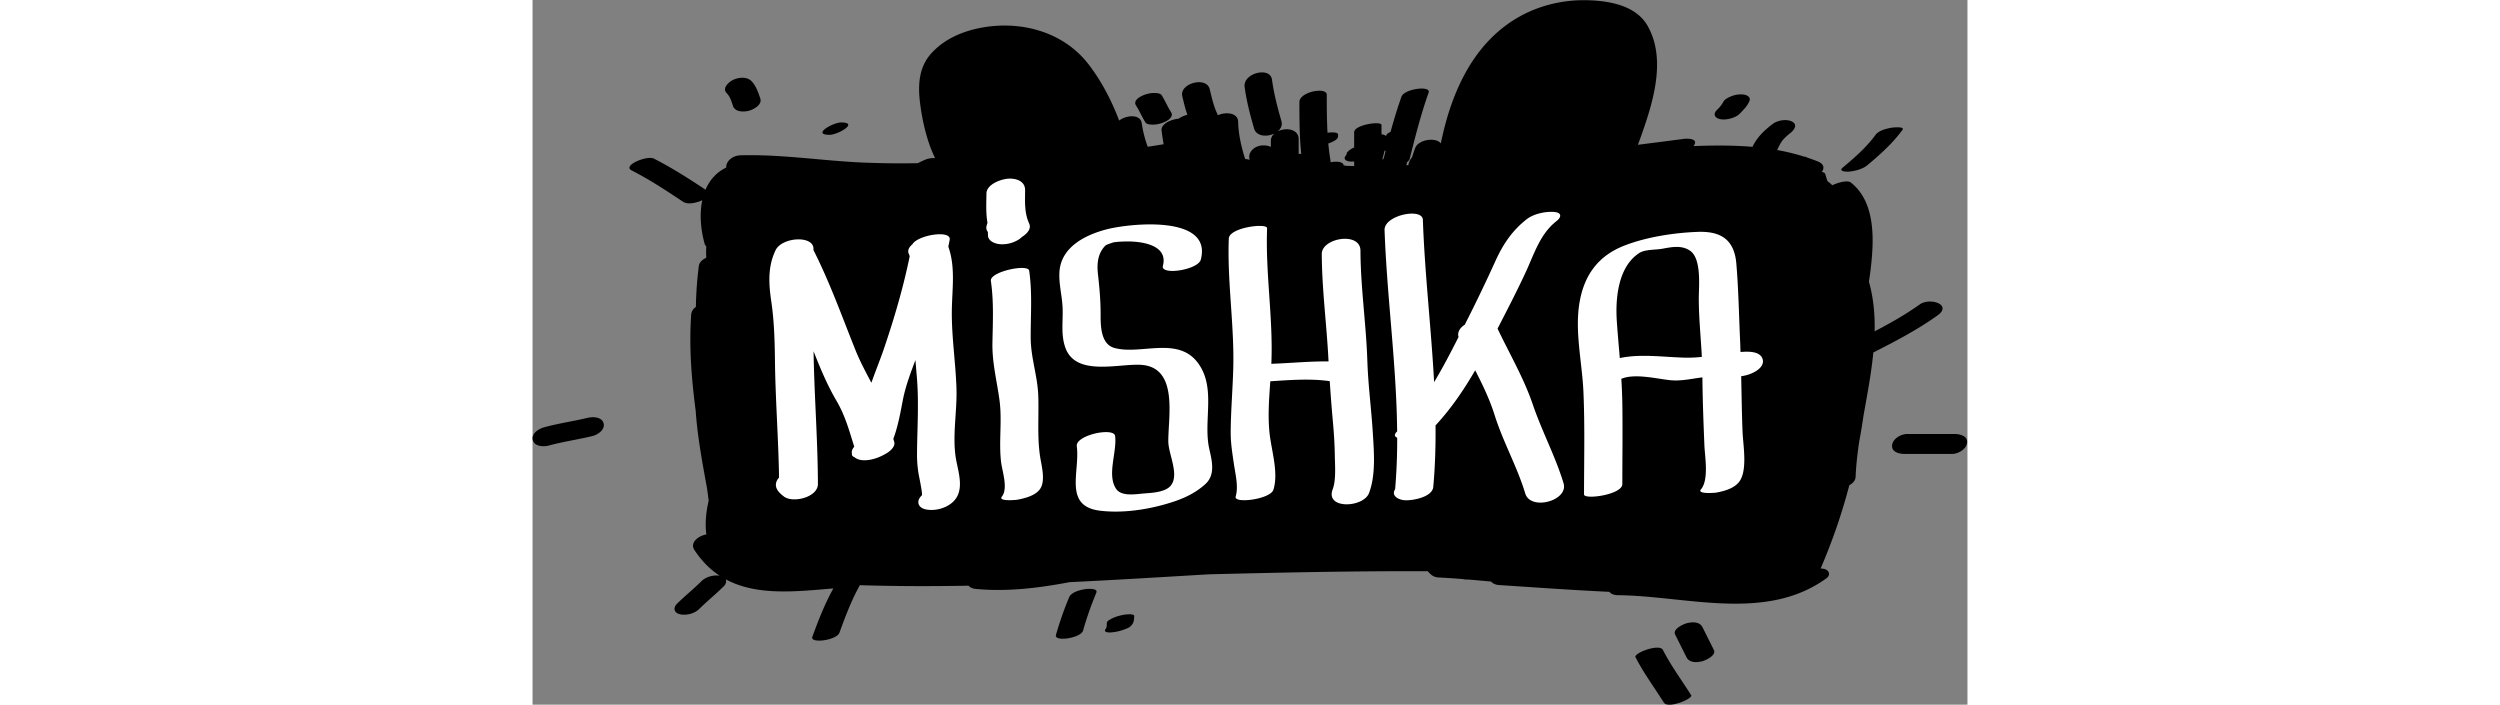 <svg xmlns="http://www.w3.org/2000/svg" viewBox="0 0 197.4 96.944" height="42" width="149">
  <rect x="0" y="0" width="197.4" height="96.944" fill="#808080" stroke="none"/>
  <defs>
    <clipPath id="a" clipPathUnits="userSpaceOnUse">
      <path d="M0 72.708h148.05V0H0z"/>
    </clipPath>
  </defs>
  <g clip-path="url(#a)" transform="matrix(1.333 0 0 -1.333 0 96.944)">
    <path d="M87.835 56.356a1.13 1.13 0 01-.134-.123c.072.312.149.623.229.934h.11c-.068-.27-.139-.541-.206-.811m55.33-15.046c-1.48-1.055-3.053-1.942-4.656-2.777.036 1.747-.12 3.465-.592 5.127.051.333.103.667.146 1.002.375 3.005.656 7.122-2.004 9.224-.334.265-1.248.035-1.922-.274a4.64 4.64 0 01-.496.415c-.082.242-.159.487-.229.735-.035.12-.168.188-.36.215.285.383.262.818-.419 1.092a18.59 18.59 0 01-1.143.413c-.067.072-.127.096-.172.058l-.005-.003c-.939.3-1.894.533-2.86.705.138.331.397.813.552 1 .132.157.28.3.43.439.061.057.124.111.187.165l.07.061.083.062c.38.288.846.865.221 1.202-.57.307-1.508.142-2.008-.238-.862-.655-1.625-1.379-2.09-2.361-2.01.169-4.05.155-6.08.078a.757.757 0 01.141.25c.184.585-.908.525-1.187.488a924.13 924.13 0 00-4.689-.604c1.367 3.773 3.083 8.578 1.001 12.264-1.189 2.106-3.906 2.579-6.098 2.652-2.436.081-4.898-.461-7.036-1.636-4.762-2.618-7.11-7.71-8.21-13.138-.497.657-2.3.425-2.644-.468-.125-.32-.23-.645-.328-.972a1.446 1.446 0 01-.345-.637c-.015-.056-.026-.111-.04-.167l-.197-.007c.02.104.041.207.064.31.147.109.247.232.28.366.574 2.296 1.156 4.588 1.95 6.82.267.756-2.513.399-2.806-.426a51.161 51.161 0 01-1.119-3.622c-.166-.078-.358-.187-.426-.326-.018-.034-.03-.07-.047-.104-.107.093-.27.151-.467.178v.959c0 .432-2.822.034-2.822-.757v-1.568a2.363 2.363 0 01-.473-.266c-.062-.057-.127-.114-.189-.172a.377.377 0 01-.12-.245c-.007-.026-.013-.053-.023-.078-.017-.022-.032-.046-.052-.066-.125-.128-.184-.335-.027-.467.191-.16.508-.167.738-.159.048.002.097.007.146.011v-.468c-.227.001-.45.003-.675.006l-.41.051c-.022.385-.677.452-1.352.328a.61.61 0 010 .148 23.606 23.606 0 00-.23 1.79c.237.079.472.18.681.313.158.102.327.224.327.43v.194c0 .18-.41.204-.499.208a2.84 2.84 0 01-.589-.041c-.075 1.305-.08 2.615-.08 3.925 0 .84-2.825.315-2.823-.757 0-1.786.007-3.57.192-5.343a2.495 2.495 0 01-.27-.009v1.532c0 1.045-1.297 1.22-2.147.809.313.262.488.622.37 1.039-.403 1.414-.778 2.827-.974 4.287-.188 1.394-3.017.677-2.824-.756.196-1.46.57-2.873.975-4.287.235-.828 1.338-.889 2.103-.51-.226-.196-.373-.452-.373-.76v-.63c-.188.098-.438.16-.769.16-1.057 0-1.67-.885-1.4-1.477-.164.027-.327.054-.49.083-.383 1.248-.687 2.514-.715 3.83-.02.942-1.27 1.049-2.108.672a.571.571 0 01-.049.168c-.385.804-.567 1.674-.78 2.533-.332 1.35-3.158.601-2.823-.756.157-.638.3-1.281.52-1.898l-.057-.014a2.651 2.651 0 01-.854-.387c-.832-.079-1.828-.565-1.752-1.208.058-.478.131-.953.21-1.427-.547-.091-1.093-.177-1.64-.26a11.905 11.905 0 00-.618 2.443c-.13.924-1.555.854-2.332.26-.774 2.062-1.796 4.019-3.122 5.761-2.62 3.439-7.097 4.613-11.242 3.794-1.9-.376-3.735-1.184-5.043-2.646-1.21-1.353-1.352-3.089-1.17-4.805.158-1.493.61-4.005 1.584-5.976-.35.012-.709-.041-.949-.139a11.046 11.046 0 01-.833-.388 95.043 95.043 0 00-5.803.07c-4.179.194-8.3.86-12.497.742-.923-.026-1.534-.719-1.465-1.262-1.046-.502-1.733-1.315-2.143-2.287-1.732 1.15-3.479 2.266-5.335 3.211-.689.351-3.3-.707-2.285-1.224 1.84-.938 3.561-2.072 5.278-3.216.512-.341 1.32-.133 1.842.07.03.012.09.039.165.077-.306-1.44-.157-3.067.241-4.493a.565.565 0 01.172-.27 9.289 9.289 0 01-.007-1.015c0-.055 0-.109-.002-.165-.4-.189-.712-.48-.76-.839a37.38 37.38 0 01-.305-4.229c-.272-.199-.462-.469-.485-.798-.233-3.345.037-6.651.467-9.95.185-2.694.69-5.344 1.172-7.998.058-.416.113-.832.167-1.25-.265-1.133-.398-2.395-.237-3.482-.88-.171-1.729-.866-1.233-1.617.765-1.158 1.644-2.019 2.606-2.649-.633.103-1.42-.11-1.87-.555-.819-.809-1.716-1.531-2.534-2.339-.429-.424-.314-.935.29-1.078.65-.155 1.515.059 1.996.535.817.808 1.715 1.531 2.533 2.339.248.245.308.518.204.73 3.21-1.734 7.235-1.269 11.114-.942-.882-1.589-1.542-3.272-2.17-4.997-.262-.719 2.507-.373 2.801.435.61 1.676 1.237 3.344 2.103 4.896 3.741-.117 7.48-.122 11.215-.051.15-.182.416-.305.746-.336 3.27-.311 6.49.096 9.688.699 4.79.229 9.577.525 14.366.809 7.527.187 15.056.347 22.587.319.1-.108.204-.214.314-.317.272-.256.621-.345.98-.33.061-.009.128-.016.198-.019a69.72 69.72 0 002.141-.145c.156-.04.341-.059.56-.046h.004c.781-.066 1.563-.141 2.346-.208.172-.214.497-.342.792-.36 3.803-.25 7.612-.523 11.423-.703.14-.23.537-.34.82-.344 7.066-.06 15.277-2.804 21.56 1.736.5.361.271.877-.266.984a1.897 1.897 0 01-.325.034c.007.016.017.03.022.045a60.672 60.672 0 012.944 8.552c.366.198.633.494.647.86.05 1.189.187 2.406.371 3.638.166.885.313 1.772.441 2.661.387 2.169.806 4.367 1.018 6.541 2.28 1.147 4.538 2.335 6.622 3.819 1.566 1.117-.784 1.883-1.832 1.137"/>
    <path d="M63.26 60.081c.128-.196.563-.217.754-.217.377 0 .759.083 1.106.225.404.166 1.1.56.77 1.07-.363.562-.61 1.19-.975 1.754-.127.196-.562.217-.754.217a2.914 2.914 0 01-1.105-.226c-.404-.165-1.101-.558-.77-1.069.363-.562.61-1.19.975-1.754M20.683 61.8c.216-.647 1.11-.647 1.648-.504.472.127 1.39.616 1.175 1.26-.208.624-.433 1.293-.893 1.78-.48.507-1.324.417-1.902.152-.412-.191-1.177-.84-.695-1.35.382-.405.478-.772.667-1.338M30.66 58.812c.843 0 3.073 1.276 1.186 1.276-.843 0-3.074-1.276-1.186-1.276M122.562 60.433c.346-.072.717-.032 1.055.06.32.085.699.233.941.476.355.355.728.73.961 1.178.105.198.174.4-.004.587-.188.197-.508.245-.764.251a2.69 2.69 0 01-1.105-.22c-.252-.106-.621-.294-.756-.553a3.08 3.08 0 00-.402-.572l-.196-.199c-.158-.158-.345-.365-.279-.614.064-.24.334-.349.549-.394M135.86 55.015c.632.061 1.396.246 1.895.662 1.319 1.102 2.602 2.248 3.623 3.642.288.393-1.05.243-1.12.23-.532-.099-1.315-.276-1.66-.746-.948-1.296-2.163-2.349-3.39-3.374-.498-.415.44-.434.653-.414M146.74 27.938h-4.872c-.616 0-1.476-.467-1.556-1.14-.09-.737.754-.921 1.304-.921h4.87c.617 0 1.476.469 1.558 1.139.09.739-.754.922-1.304.922M57.02 11.923c-.498-.08-1.412-.296-1.639-.831a34.581 34.581 0 01-1.364-3.897c-.21-.733 2.571-.333 2.798.452a34.56 34.56 0 001.364 3.896c.221.527-.967.412-1.159.38M61.602 9.332a3.893 3.893 0 01-1.03-.152 3.87 3.87 0 01-.967-.383c-.141-.084-.338-.199-.338-.39a3.075 3.075 0 00-.021-.346.755.755 0 00-.113-.272c-.064-.082-.108-.18.018-.253.196-.114.502-.083.712-.061.374.037.745.127 1.099.252.243.084.613.207.795.406.149.164.24.286.284.501.035.177.05.348.05.529-.001.166-.422.168-.49.169M116.652 5.656c-.354.686-3.043-.33-2.823-.758.844-1.637 1.938-3.12 2.923-4.676.435-.689 3.04.414 2.823.756-.983 1.555-2.08 3.04-2.923 4.678M120.744 7.994c-.294.588-1.066.563-1.624.414-.351-.094-1.485-.598-1.2-1.17l1.17-2.34c.294-.588 1.068-.56 1.624-.414.35.095 1.486.6 1.199 1.172l-1.17 2.338M5.668 29.602c-1.486-.358-3.006-.57-4.481-.975-.537-.146-1.342-.64-1.16-1.318.18-.675 1.128-.71 1.664-.561 1.476.403 2.995.615 4.482.975.54.129 1.338.65 1.16 1.317-.185.685-1.124.693-1.665.562"/>
    <path d="M43.752 32.602c-.084 2.707-.515 5.396-.48 8.107.029 2.194.394 4.45-.362 6.555.047.238.097.477.14.716.196 1.056-3.3.497-3.848-.467-.347-.284-.524-.621-.378-.966.037-.087.07-.174.102-.262-.662-3.234-1.584-6.365-2.645-9.498-.406-1.2-.896-2.371-1.31-3.566-.587 1.114-1.18 2.215-1.658 3.408-1.386 3.464-2.636 6.966-4.326 10.3.192 1.543-3.232 1.38-3.907-.033-.816-1.71-.71-3.434-.442-5.262.303-2.06.356-4.086.381-6.167.048-4.011.361-8.015.421-12.027-.357-.397-.466-.89-.092-1.388.163-.217.365-.385.576-.554.913-.73 3.533-.107 3.528 1.284-.014 4.16-.314 8.31-.424 12.47-.01.408-.018.814-.024 1.223l.173-.438c.646-1.62 1.322-3.191 2.205-4.697.876-1.49 1.315-3.092 1.82-4.718-.19-.22-.306-.467-.235-.715-.04-.182.071-.294.253-.364.645-.551 1.858-.277 2.532.007.29.122.566.263.834.427.348.215.891.687.735 1.17l-.088.28c.475 1.282.716 2.613.975 3.966.275 1.44.79 2.806 1.307 4.172.053-.625.107-1.25.157-1.873.206-2.576.033-5.117.008-7.695-.009-.854.054-1.65.221-2.485.068-.345.37-1.824.283-1.904-.617-.57-.438-1.268.39-1.45.922-.202 2.1.106 2.794.75 1.21 1.116.638 2.87.364 4.28-.46 2.36.093 5.008.02 7.414M52.191 31.919c-.074 2.007-.77 3.897-.78 5.925-.012 2.327.182 4.635-.157 6.949-.107.732-4.093-.101-3.953-1.06.312-2.128.2-4.267.161-6.411-.037-2.063.472-3.933.737-5.958.271-2.073-.085-4.195.15-6.271.11-.971.758-2.768.09-3.612-.424-.538 1.482-.344 1.568-.331.775.144 1.81.396 2.324 1.049.66.835.198 2.448.054 3.387-.32 2.08-.115 4.236-.194 6.333M68.67 35.27c-2.08 2.808-5.943.786-8.64 1.553-1.39.397-1.407 2.293-1.403 3.428.004 1.439-.115 2.757-.276 4.185-.119 1.06-.024 2.14.753 2.93.143.146.866.339.817.342.356.062.683.077 1.077.093 1.562.068 4.654-.234 4.056-2.506-.269-1.02 3.63-.435 3.913.643 1.224 4.64-7.352 3.749-9.774 3.106-2.23-.591-4.692-1.861-4.819-4.438-.062-1.23.274-2.4.328-3.62.061-1.403-.2-2.801.291-4.154 1.092-3.01 5.57-1.59 7.85-1.761 3.88-.29 2.721-5.52 2.771-7.955.027-1.301 1.192-3.461.213-4.55-.6-.667-2-.706-2.817-.774-.82-.07-2.22-.315-2.768.465-1.002 1.43.093 3.834-.12 5.474-.123.934-4.105.097-3.954-1.06.346-2.65-1.412-6.198 2.424-6.653 2.464-.293 5.238.162 7.568.936 1.207.4 2.328.95 3.272 1.81 1.045.948.701 2.368.421 3.578-.682 2.944.74 6.333-1.183 8.928M86.154 35.459c-.121 3.812-.695 7.582-.711 11.4-.008 1.989-4 1.317-3.992-.346.015-3.641.5-7.232.687-10.863l.012-.222c-1.967.018-3.934-.179-5.904-.248.203 4.675-.617 9.311-.438 13.983.022.587-3.91.091-3.953-1.059-.172-4.516.593-8.997.457-13.514-.064-2.154-.247-4.303-.262-6.46-.008-1.105.173-2.204.332-3.293.147-1.008.488-2.353.183-3.349-.238-.779 3.594-.293 3.897.701.549 1.793-.224 4.077-.408 5.892-.177 1.74-.041 3.53.084 5.296 2.047.131 4.096.3 6.135.012.09-1.391.197-2.78.324-4.172.107-1.168.182-2.334.199-3.507.016-1.028.143-2.519-.223-3.492-.78-2.075 3.179-1.905 3.757-.368.71 1.887.507 4.237.386 6.22-.152 2.468-.482 4.92-.562 7.389M103.242 30.945c-.948 2.783-2.395 5.224-3.65 7.868 1.01 1.967 2.037 3.935 2.96 5.942.838 1.824 1.46 3.854 3.107 5.14.579.45.555.903-.26.96-.882.06-2.081-.195-2.794-.75-1.498-1.168-2.447-2.587-3.228-4.307a162.468 162.468 0 00-2.94-6.13c-.074-.149-.15-.298-.226-.448-.494-.318-.792-.769-.645-1.277-.8-1.578-1.614-3.146-2.521-4.653-.302 5.584-.963 11.162-1.161 16.751-.045 1.281-4.007.484-3.953-1.059.246-6.93 1.23-13.846 1.299-20.775l-.05-.05c-.302-.312-.19-.499.054-.608a61.45 61.45 0 00-.211-5.302c-.477-.752.467-1.15 1.094-1.15h.098c.746 0 2.648.354 2.742 1.377.193 2.118.254 4.234.234 6.35 1.605 1.73 2.916 3.662 4.093 5.685.766-1.494 1.495-3 2.007-4.625.868-2.765 2.32-5.307 3.159-8.086.55-1.822 4.497-.746 3.952 1.06-.84 2.776-2.224 5.344-3.16 8.087M112.207 35.773c-.103 1.258-.22 2.514-.305 3.777-.162 2.352.117 5.635 2.31 7.063.586.383 1.69.317 2.376.442.98.176 1.974.393 2.855-.192 1.221-.81.92-3.69.917-4.913-.001-2.025.212-4.038.315-6.058a13.82 13.82 0 00-1.699-.078c-2.307.056-4.584.418-6.769-.04m14.752-.152c-.212.84-1.385.857-2.292.776-.014.34-.022.678-.036 1.017-.127 2.686-.168 5.427-.396 8.105-.21 2.48-1.599 3.368-4.007 3.275-2.439-.092-5.278-.53-7.55-1.416-2.633-1.023-4.097-2.96-4.602-5.732-.556-3.04.241-6.275.377-9.33.155-3.536.066-7.079.062-10.615 0-.579 3.952-.032 3.953 1.06.004 2.8.043 5.601 0 8.401a52.98 52.98 0 01-.104 2.465c1.382.6 3.721-.012 5.097-.142 1.117-.106 2.188.166 3.272.294.022-2.333.11-4.679.205-7.009.05-1.193.481-3.562-.356-4.55-.44-.522 1.493-.348 1.567-.335.802.148 1.778.405 2.325 1.051.96 1.13.461 3.824.405 5.172-.079 1.93-.103 3.86-.144 5.79 1.166.151 2.442.864 2.224 1.723M48.77 47.531a3.193 3.193 0 011.49.53c.088.072.174.145.26.218.524.338.98.834.734 1.373-.508 1.115-.427 2.251-.42 3.445.007.966-.972 1.257-1.797 1.185-.728-.064-2.187-.586-2.193-1.534-.008-1.002-.073-2.034.11-3.02-.05-.113-.076-.24-.106-.358-.055-.214.017-.424.145-.595l.001-.135c.006-.113.012-.226.016-.338a.908.908 0 01.433-.535c.39-.236.884-.279 1.328-.236" fill="#fff"/>
  </g>
</svg>
